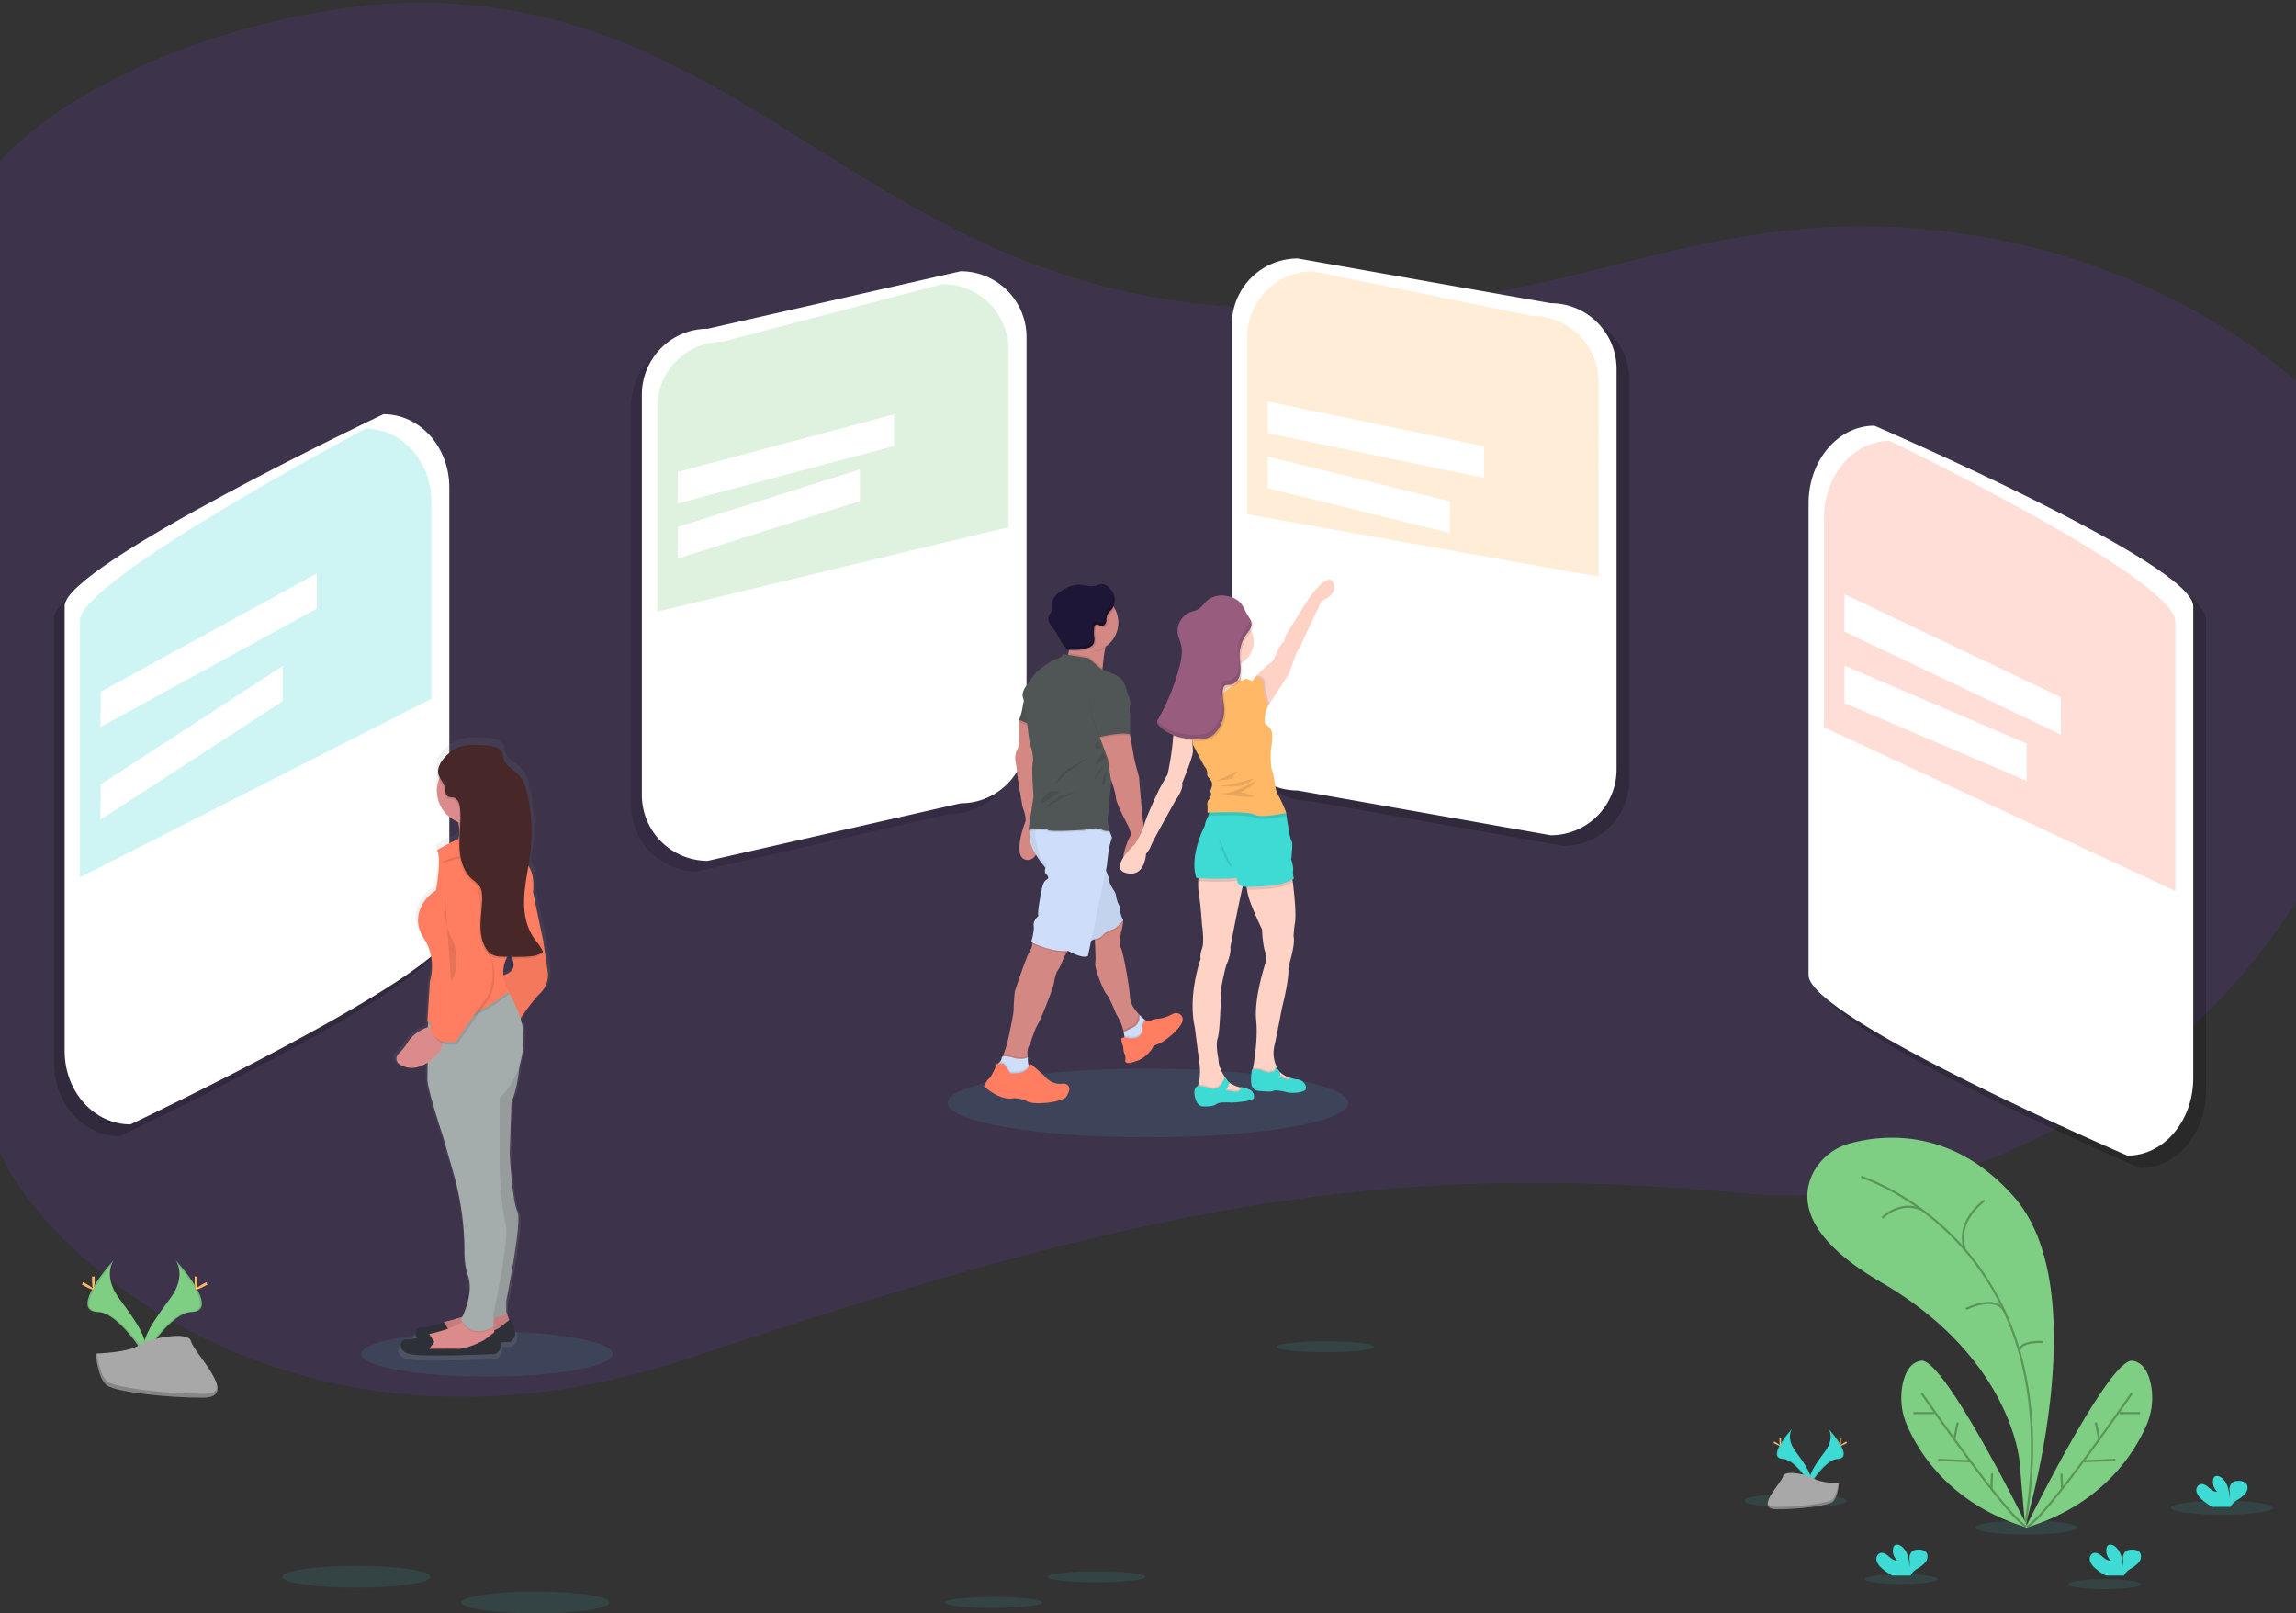 <svg id="fac-cards-illustration" xmlns="http://www.w3.org/2000/svg" xmlns:xlink="http://www.w3.org/1999/xlink" viewBox="0 0 1077.87 757.27"><rect x="0" y="0" width="1077.87" height="757.27" fill="#333333" stroke="none"/><defs><style>.cls-1{opacity:0.2;}.cls-1,.cls-10,.cls-16,.cls-2,.cls-20,.cls-21,.cls-4,.cls-5,.cls-7{isolation:isolate;}.cls-2{fill:#7a3fd8;opacity:0.15;}.cls-3{fill:#fff;}.cls-4,.cls-8{fill:#ffb866;}.cls-20,.cls-21,.cls-4,.cls-5{opacity:0.25;}.cls-10,.cls-19,.cls-5{fill:#3ddbd4;}.cls-20,.cls-6{fill:#7ece83;}.cls-10,.cls-28,.cls-7{opacity:0.1;}.cls-9{fill:#a8a8a8;}.cls-11{fill:url(#linear-gradient);}.cls-12{fill:#db8b8b;}.cls-13{fill:#2e3037;}.cls-14{fill:#a5adac;}.cls-15,.cls-21{fill:#ff7e61;}.cls-16{opacity:0.05;}.cls-17{fill:#472727;}.cls-18{fill:none;stroke:#59965a;stroke-miterlimit:10;}.cls-22{fill:#d38884;}.cls-23{fill:#505656;}.cls-24{fill:#ceddf9;}.cls-25{fill:#1e1637;}.cls-26{fill:#ffd2c6;}.cls-27{fill:#985c7e;}</style><linearGradient id="linear-gradient" x1="2663.28" y1="717.94" x2="2663.28" y2="425.37" gradientTransform="matrix(-1, 0, 0, 1, 2884.94, -79.37)" gradientUnits="userSpaceOnUse"><stop offset="0" stop-color="gray" stop-opacity="0.25"/><stop offset="0.54" stop-color="gray" stop-opacity="0.12"/><stop offset="1" stop-color="gray" stop-opacity="0.1"/></linearGradient></defs><title>bg-gallery-cards</title><path class="cls-1" d="M446,382.05l-118.76,27a30.91,30.91,0,0,1-30.91-30.91h0V190.22a30.91,30.91,0,0,1,30.91-30.91h0l118.76-27a30.91,30.91,0,0,1,30.91,30.91h0V351.14A30.91,30.91,0,0,1,446,382.05Z"/><path class="cls-2" d="M567,143C413,128,354,14,219.32,2.28,154-5.19,43.48,25.63-2,78V531c-2.69,28.32,118.2,176,327,106s322-93,493-77,260-137,260-137l2-242s-66-66-184-74S721,158,567,143Z"/><path class="cls-1" d="M56.25,533.32c-17.07,0-30.9-15.38-30.9-34.36V290c0-19,149.67-90,149.67-90,17.07,0,30.91,15.38,30.91,34.36v209C205.93,462.34,56.25,533.32,56.25,533.32Z"/><path class="cls-1" d="M734,397.05l-118.76-21a30.91,30.91,0,0,1-30.91-30.91V157.22a30.91,30.91,0,0,1,30.91-30.91l118.76,21a30.91,30.91,0,0,1,30.91,30.91V366.14A30.91,30.91,0,0,1,734,397.05Z"/><path class="cls-3" d="M728,392.05l-118.76-21a30.91,30.91,0,0,1-30.91-30.91V152.22a30.91,30.91,0,0,1,30.91-30.91l118.76,21a30.91,30.91,0,0,1,30.91,30.91V361.14A30.91,30.91,0,0,1,728,392.05Z"/><path class="cls-4" d="M750.54,270.68l-.06-91.43a30.91,30.91,0,0,0-30.91-30.91l-103.15-21a30.89,30.89,0,0,0-30.9,30.9h0v83.16Z"/><polygon class="cls-3" points="595.23 188.47 696.74 209.47 696.74 224.32 595.12 203.32 595.23 188.47"/><polygon class="cls-3" points="595.21 214.31 680.68 235.31 680.68 250.17 595.12 229.17 595.21 214.31"/><path class="cls-3" d="M61.25,527.76c-17.07,0-30.9-15.38-30.9-34.36v-209c0-19,149.67-90,149.67-90,17.07,0,30.91,15.38,30.91,34.36v209C210.93,456.78,61.25,527.76,61.25,527.76Z"/><path class="cls-5" d="M202.5,328V235.54c0-19-13.83-34.37-30.9-34.37,0,0-134.06,71-134.06,90V411.81Z"/><polygon class="cls-3" points="47.25 324.74 148.76 269.14 148.76 285.66 47.15 341.26 47.25 324.74"/><polygon class="cls-3" points="47.24 368.22 132.71 312.62 132.71 329.14 47.15 384.74 47.24 368.22"/><path class="cls-6" d="M82.43,591.47s5.49,7.18-2.54,18-14.65,20-12,26.76c0,0,12.11-20.14,22-20.42S93.28,603.63,82.43,591.47Z"/><path class="cls-7" d="M82.43,591.47a8.61,8.61,0,0,1,1.12,2.25c9.62,11.3,14.75,21.85,5.5,22.12-8.61.24-19,15.65-21.42,19.54.08.29.18.59.29.88,0,0,12.11-20.14,22-20.42S93.28,603.63,82.43,591.47Z"/><path class="cls-8" d="M92.64,600.63c0,2.53-.28,4.58-.63,4.58s-.64-2.05-.64-4.58.36-1.34.71-1.34S92.64,598.09,92.64,600.63Z"/><path class="cls-8" d="M96.15,603.63c-2.22,1.21-4.16,1.94-4.33,1.64s1.5-1.54,3.72-2.75,1.34-.33,1.51,0S98.37,602.43,96.15,603.63Z"/><path class="cls-6" d="M53.41,591.47s-5.47,7.16,2.53,18,14.65,20,12,26.76c0,0-12.11-20.14-22-20.42S42.57,603.63,53.41,591.47Z"/><path class="cls-7" d="M53.41,591.47a8.93,8.93,0,0,0-1.12,2.25c-9.62,11.3-14.75,21.85-5.5,22.12,8.62.24,19,15.65,21.42,19.54a9.06,9.06,0,0,1-.29.88s-12.11-20.14-22-20.42S42.57,603.63,53.41,591.47Z"/><path class="cls-8" d="M43.2,600.63c0,2.53.28,4.58.63,4.58s.64-2.05.64-4.58-.36-1.34-.71-1.34S43.2,598.09,43.2,600.63Z"/><path class="cls-8" d="M39.7,603.63c2.22,1.21,4.15,1.94,4.32,1.64s-1.5-1.54-3.72-2.75-1.34-.33-1.51,0S37.48,602.43,39.7,603.63Z"/><path class="cls-9" d="M44.94,635.32s15.36-.47,20-3.77,23.62-7.23,24.77-1.94S112.79,655.9,95.45,656s-40.29-2.7-44.91-5.52S44.94,635.32,44.94,635.32Z"/><path class="cls-1" d="M95.76,654.2c-17.34.14-40.29-2.7-44.91-5.52-3.52-2.14-4.92-9.83-5.39-13.38H45s1,12.39,5.59,15.2S78.16,656.16,95.5,656c5,0,6.74-1.82,6.64-4.46C101.4,653.17,99.49,654.17,95.76,654.2Z"/><ellipse class="cls-10" cx="228.61" cy="635.52" rx="59" ry="10.62"/><path class="cls-11" d="M186.33,499.11c3,1.77,7.67,2.92,13.56-.88l-.06,8.39c.42,5.77,7.54,26.74,7.54,26.74l5,17.27a134.8,134.8,0,0,1,5.52,37.54A36.12,36.12,0,0,0,219.52,600c2.67,7.25-1,16.57-2.67,20a82.78,82.78,0,0,1-8.28,2.33,5.94,5.94,0,0,0-.75.23v0s-7.53,3-10.89,2.58c-2.49-.32-4.06,2.8-2.07,5.09a15.21,15.21,0,0,1-5,.66c-3.35-.41-5,5.35,1.25,7s41.89,0,41.89,0a5.06,5.06,0,0,0,2.68-5.58c2.73-.1,4.44-.19,4.44-.19s6.28-2.88,0-10.69l-.33.26-1.35-4v-5.35s8-38.3,5.44-42.77S240.1,542,240.1,542l.84-25.09c2.26-4.69,3.43-12,4-17.77a38.38,38.38,0,0,0,1.65-8.42c.09-1.34.17-2.76.23-4.23a28.26,28.26,0,0,0-1.53-9.47,94.71,94.71,0,0,1,9.49-11.92,12.19,12.19,0,0,0,3.76-10.69l-2.07-14-5-23.81c.63-6.63-.74-10.44-2.27-12.59.36-2.13.7-4.28,1-6.42a82.63,82.63,0,0,0-1.47-28c-.73-3.2-1.72-6.48-4-8.9-2.54-2.74-6.66-4.42-7.6-8a27.59,27.59,0,0,0-.58-2.7c-.93-2.36-3.83-3.21-6.38-3.52-4.53-.55-11.09-1-15.44.8-3,1.26-7.25,4.67-8.9,8.35a7.14,7.14,0,0,0-1,5.17,6.72,6.72,0,0,0,.72,1.75,15.75,15.75,0,0,0-1,5.52A16,16,0,0,0,214.73,383c.09.31.18.63.26.94a15.35,15.35,0,0,1,.41,2.23c-.07,1.46-.17,2.92-.24,4.37a4,4,0,0,1-.16.59,104.28,104.28,0,0,0-10.56,5.45c2.51,3.69-.42,19.32-.42,19.32-6.28,3.71-12.56,13.17-5.87,23s2.91,20.41,2.91,20.41l-1,16.08h0l-.21,3.21h.08l-.08,1.22H200v1.32c-2.95,1-7.25,3.25-9.81,7.24a25.58,25.58,0,0,1-4.39,5.39,3.23,3.23,0,0,0-.48,4.54A3.38,3.38,0,0,0,186.33,499.11Zm50.57-42.73a15.28,15.28,0,0,1,1.49-8.09h3c.1.7.22,1.36.36,2,.85,3.66-2.54,5.39-4.81,6.13Z"/><path class="cls-12" d="M237.73,615.8l1.63,4.83-5.17,5.24-17.33,4-12.5-1.21.81-4.43h0a5.37,5.37,0,0,1,4-3.91c5.17-1.21,14.92-4,17-7.78Z"/><path class="cls-7" d="M237.73,615.8l1.63,4.83-5.17,5.24-17.33,4-12.5-1.21.81-4.43h0a5.37,5.37,0,0,1,4-3.91c5.17-1.21,14.92-4,17-7.78Z"/><path class="cls-13" d="M208.31,627.49l2.42-3.23-2.42-3.73s-7.25,2.92-10.48,2.52S193,628.29,199,629.9s40.3,0,40.3,0,6-2.82,0-10.48l-5.17,4s-8.88,4.84-13.31,4Z"/><path class="cls-12" d="M197.43,634.34l12.49,1.2,17.33-4,5.24-5.23-.43-1.29-.6-1.8-.58-1.75L219.2,618.2a7.29,7.29,0,0,1-2.37,2.38c-3.8,2.59-10.62,4.46-14.62,5.41l-.51.14a5.64,5.64,0,0,0-2.07,1.25,5.38,5.38,0,0,0-1.44,2.51Z"/><path class="cls-7" d="M197.43,634.34l12.49,1.2,17.33-4,5.24-5.23-.43-1.29-4.81,3.7s-8.86,4.84-13.3,4H201.47l2.41-3.23-2.18-3.35a5.64,5.64,0,0,0-2.07,1.25,5.38,5.38,0,0,0-1.44,2.51Z"/><path class="cls-13" d="M201.47,633.13l2.41-3.23-2.41-3.73s-7.25,2.92-10.49,2.52-4.83,5.25,1.21,6.85,40.3,0,40.3,0,6-2.82,0-10.48l-5.24,4s-8.86,4.84-13.3,4Z"/><path class="cls-12" d="M211.54,399.39s19.34,2,16.56-6a14.6,14.6,0,0,1-.6-7.12,19.65,19.65,0,0,1,3.43-8.2l-18.14,2.82a22.91,22.91,0,0,1,2.45,5.82C217.37,395.22,211.54,399.39,211.54,399.39Z"/><path class="cls-14" d="M244.54,491.27s-.41,17.33-4.43,25.8l-.85,24.57s1.21,22.57,3.62,27-5.24,41.91-5.24,41.91V617s-12.88,4.85-16.56-.8l3.69-48-1.59-66.52Z"/><path class="cls-7" d="M244.54,491.27s-.41,17.33-4.43,25.8l-.85,24.57s1.21,22.57,3.62,27-5.24,41.91-5.24,41.91V617s-12.88,4.85-16.56-.8l3.69-48-1.59-66.52Z"/><path class="cls-15" d="M252.64,435.65l2.41,6.45,2.07,13.71a12.08,12.08,0,0,1-3.62,10.47c-4.83,4.84-11.28,14.92-11.28,14.92l-7.66-22.95s7.66-1.21,6.45-6.45-.81-14.91-.81-14.91Z"/><path class="cls-16" d="M252.64,435.65l2.41,6.45,2.07,13.71a12.08,12.08,0,0,1-3.62,10.47c-4.83,4.84-11.28,14.92-11.28,14.92l-7.66-22.95s7.66-1.21,6.45-6.45-.81-14.91-.81-14.91Z"/><path class="cls-7" d="M216.83,620.59c5.17,8.14,13.21,3.52,14.63,2.6l-.58-1.75-11.68-3.23A7.29,7.29,0,0,1,216.83,620.59Z"/><path class="cls-14" d="M200.66,507c.4,5.64,7.24,26.19,7.24,26.19l4.84,16.92a134.34,134.34,0,0,1,5.31,36.79,36.33,36.33,0,0,0,1.58,11.58c3.23,8.86-3.22,20.95-3.22,20.95,5.64,10.07,15.31,3.23,15.31,3.23V616.2s7.66-35.06,5.64-41.91-2.81-25.39-2.81-25.39V515.45a38,38,0,0,0,11-24.07c.11-1.32.18-2.71.23-4.15.33-9.09-5.89-19.75-8.28-23.56-.58-.91-.94-1.42-.94-1.42L201,476.37h-.09v4.43Z"/><path class="cls-7" d="M212.75,380.85a22.91,22.91,0,0,1,2.45,5.82,15.72,15.72,0,0,0,12.26-.44,19.63,19.63,0,0,1,3.42-8.2Z"/><circle class="cls-12" cx="220.8" cy="371.18" r="15.71"/><path class="cls-7" d="M200.66,480.8h.16c16.91,3.46,38.12-14.14,38.12-14.14a21.47,21.47,0,0,1-1.47-3c-.58-.91-.94-1.42-.94-1.42l-35.59,14.14-.1,1.4Z"/><path class="cls-15" d="M205.14,399s22.57-13.71,29.82-8.07L245,403.82s6.45,2,5.24,14.91l4.84,23.34-14.5,3.63s-8.56,8.06-1.67,19.77c0,0-21.36,17.73-38.3,14.1l1.2-18.94s3.63-10.47-2.82-20.14-.4-18.95,5.64-22.58C204.68,417.88,207.51,402.61,205.14,399Z"/><path class="cls-12" d="M203.88,481.2s-8.46,1.6-12.5,8.05a24.89,24.89,0,0,1-4.21,5.27,3.22,3.22,0,0,0-.22,4.53,3.39,3.39,0,0,0,.72.58c3.2,1.91,8.41,3.1,15-2.31C214,488,203.88,481.2,203.88,481.2Z"/><path class="cls-7" d="M216.37,406.64s8.07-.81,10.07,20.15,5.24,25.8,5.24,25.8,2,10.88-2.81,17.33-14.11,20.14-14.11,20.14-10.08,2.83-12.09-7.25l12.49-23.37s2-8.05-2.82-13.69S203.88,402.61,216.37,406.64Z"/><path class="cls-15" d="M215.55,405.46s8.07-.81,10.08,20.14,5.25,25.79,5.25,25.79,2,10.88-2.82,17.33S214,488.86,214,488.86s-10.07,2.83-12.09-7.25l12.49-23.37s2-8.06-2.81-13.7S203.07,401.4,215.55,405.46Z"/><path class="cls-7" d="M208.92,420.54s-.81,12.49,2.81,19.35,3.64,15.71,0,20.56"/><path class="cls-7" d="M206.9,405.23s3.23-3.22,12.49-3.62,13.31-3.23,13.31-3.23"/><path class="cls-7" d="M229.32,350.86c2.44.3,5.25,1.14,6.13,3.45A26.54,26.54,0,0,1,236,357c.91,3.52,4.87,5.18,7.32,7.86,2.16,2.37,3.1,5.59,3.81,8.71a82.09,82.09,0,0,1,1.41,27.38c-.78,6.69-2.39,13.27-2.84,20s.37,13.78,4,19.42c1.58,2.42,3.66,4.56,4.78,7.25-2.31,1.87-5.5,2.14-8.47,2.24-3.45.12-6.91.12-10.35,0a11.09,11.09,0,0,1-5.29-1.09,8.28,8.28,0,0,1-2.78-3c-2-3.37-2.48-7.41-2.4-11.32s.71-7.78.78-11.69c0-2.13-.13-4.38-1.35-6.12a19.94,19.94,0,0,0-3.38-3.11c-4.31-3.82-5.79-10-5.93-15.71s.79-11.53.31-17.28c-.19-2.25-1-4.95-3.24-5.38a14.3,14.3,0,0,1-2.07-.27c-1.78-.68-1.61-3.19-2.07-5-.57-2.07-2.32-3.65-2.82-5.73-1.16-4.87,5-10.69,9.11-12.42S225,350.33,229.32,350.86Z"/><path class="cls-17" d="M229.72,350.06c2.45.31,5.24,1.15,6.13,3.44a22.47,22.47,0,0,1,.56,2.66c.91,3.52,4.88,5.18,7.32,7.85,2.16,2.37,3.11,5.59,3.81,8.72A81.82,81.82,0,0,1,249,400.11c-.79,6.68-2.39,13.27-2.85,20s.37,13.78,4,19.42c1.57,2.43,3.65,4.56,4.77,7.25-2.31,1.87-5.5,2.14-8.47,2.25q-5.18.17-10.4,0a11.24,11.24,0,0,1-5.29-1.1,8.06,8.06,0,0,1-2.77-3c-2-3.38-2.49-7.41-2.41-11.33s.71-7.78.78-11.68c0-2.07-.12-4.39-1.34-6.13a20.83,20.83,0,0,0-3.39-3.11c-4.31-3.82-5.8-9.94-5.94-15.71s.81-11.53.32-17.28c-.19-2.24-1-4.94-3.24-5.38a14.3,14.3,0,0,1-2.07-.27c-1.78-.68-1.61-3.19-2.07-5-.57-2.07-2.32-3.64-2.82-5.72-1.16-4.87,5-10.7,9.11-12.42S225.36,349.56,229.72,350.06Z"/><ellipse class="cls-10" cx="1043.14" cy="707.67" rx="24" ry="3.3"/><ellipse class="cls-10" cx="951.2" cy="717" rx="24" ry="3.3"/><ellipse class="cls-10" cx="842.91" cy="704.38" rx="24" ry="3.3"/><ellipse class="cls-10" cx="988" cy="743.54" rx="17.06" ry="2.34"/><ellipse class="cls-10" cx="892.58" cy="741.19" rx="17.06" ry="2.34"/><path class="cls-6" d="M950.69,716.25s33.66-110.34-5.27-154.54c-29.12-33.06-62.17-29.11-77-25a27.37,27.37,0,0,0-17.66,14.68c-5.17,11.16-4.24,29.29,32.3,50.44,61.17,35.41,65,84,65,84Z"/><path class="cls-18" d="M873.71,552.34s99.23,31,77,163.91"/><path class="cls-18" d="M931.67,563.47s-13.67,9.2-9.32,23"/><path class="cls-18" d="M883.66,571.63s8.36-8.5,18.52-3.81"/><path class="cls-18" d="M922.94,614.39s14.66-7.44,18.45,1.88"/><path class="cls-18" d="M959.18,629.91s-11-.88-11.21,4.39"/><path class="cls-6" d="M952.05,717.13s-39.42-80.2-50.25-78.44c-5.14.83-7.51,5.89-8.59,11a32.24,32.24,0,0,0,2.15,19.52C900.94,682,915.94,706.39,952.05,717.13Z"/><path class="cls-18" d="M902.09,653.91s41.38,60,49.38,62.64"/><line class="cls-18" x1="898.28" y1="663.28" x2="907.94" y2="663.28"/><line class="cls-18" x1="909.85" y1="685.23" x2="924.99" y2="685.88"/><line class="cls-18" x1="919.06" y1="667.67" x2="917.42" y2="675.56"/><line class="cls-18" x1="935.16" y1="691.67" x2="934.87" y2="698.84"/><path class="cls-6" d="M950.88,717.13s39.42-80.2,50.25-78.44c5.15.83,7.52,5.89,8.59,11a32.24,32.24,0,0,1-2.15,19.52C1001.94,682,986.94,706.39,950.88,717.13Z"/><path class="cls-18" d="M1000.84,653.91s-41.38,60-49.37,62.64"/><line class="cls-18" x1="1004.64" y1="663.28" x2="994.98" y2="663.28"/><line class="cls-18" x1="993.07" y1="685.23" x2="977.93" y2="685.88"/><line class="cls-18" x1="983.86" y1="667.67" x2="985.5" y2="675.56"/><line class="cls-18" x1="967.76" y1="691.67" x2="968.05" y2="698.84"/><path class="cls-19" d="M883.19,735.86a6.9,6.9,0,0,1-2.24-3.39,3,3,0,0,1,1.57-3.45c1.44-.55,3,.45,4.14,1.46s2.5,2.16,4,1.95a6.14,6.14,0,0,1-1.9-5.75,2.37,2.37,0,0,1,.53-1.16c.8-.86,2.25-.49,3.21.18,3,2.14,3.89,6.28,3.91,10a18.92,18.92,0,0,0,0-4.12,4.21,4.21,0,0,1,1.55-3.64,4.62,4.62,0,0,1,2.36-.56,4.88,4.88,0,0,1,3.83,1.09c1.16,1.24.86,3.33-.15,4.7a14.63,14.63,0,0,1-4,3.17,8.9,8.9,0,0,0-2.83,2.7,3.48,3.48,0,0,0-.21.48h-8.57A23.58,23.58,0,0,1,883.19,735.86Z"/><path class="cls-19" d="M1033.41,703.56a6.9,6.9,0,0,1-2.24-3.39,3,3,0,0,1,1.56-3.44c1.44-.56,3,.44,4.15,1.45s2.5,2.16,4,2a6.14,6.14,0,0,1-1.9-5.75,2.37,2.37,0,0,1,.53-1.16c.8-.86,2.25-.49,3.21.18,3,2.14,3.89,6.28,3.91,10a18.92,18.92,0,0,0,0-4.12,4.21,4.21,0,0,1,1.55-3.64,4.62,4.62,0,0,1,2.36-.56,4.85,4.85,0,0,1,3.82,1.09c1.17,1.24.86,3.33-.15,4.7a14.63,14.63,0,0,1-4,3.17,8.9,8.9,0,0,0-2.83,2.7,3.48,3.48,0,0,0-.21.48h-8.57A23.17,23.17,0,0,1,1033.41,703.56Z"/><path class="cls-19" d="M983.35,735.86a6.85,6.85,0,0,1-2.25-3.39,3,3,0,0,1,1.57-3.45c1.44-.55,3,.45,4.15,1.46s2.5,2.16,4,1.95a6.14,6.14,0,0,1-1.9-5.75,2.37,2.37,0,0,1,.53-1.16c.8-.86,2.24-.49,3.2.18,3,2.14,3.9,6.28,3.91,10a18.92,18.92,0,0,0,.06-4.12,4.25,4.25,0,0,1,1.54-3.64,4.73,4.73,0,0,1,2.36-.56,4.88,4.88,0,0,1,3.83,1.09c1.16,1.24.86,3.33-.15,4.7a14.82,14.82,0,0,1-4,3.17,8.69,8.69,0,0,0-2.83,2.7,2.06,2.06,0,0,0-.21.48h-8.58A23.76,23.76,0,0,1,983.35,735.86Z"/><path class="cls-19" d="M841.36,670.57s-3.22,4.2,1.48,10.55,8.58,11.71,7,15.67c0,0-7.09-11.79-12.86-12S835,677.63,841.36,670.57Z"/><path class="cls-7" d="M841.36,670.57a5,5,0,0,0-.66,1.32c-5.63,6.61-8.63,12.79-3.22,12.94,5,.15,11.1,9.17,12.54,11.44a3.16,3.16,0,0,1-.17.52s-7.09-11.79-12.86-12S835,677.63,841.36,670.57Z"/><path class="cls-8" d="M835.38,675.93c0,1.48.17,2.68.37,2.68s.37-1.2.37-2.68-.2-.78-.41-.78S835.38,674.45,835.38,675.93Z"/><path class="cls-8" d="M833.33,677.7c1.3.7,2.43,1.13,2.53.95s-.87-.9-2.17-1.61-.79-.19-.89,0S832,677,833.33,677.7Z"/><path class="cls-19" d="M858.35,670.57s3.21,4.2-1.49,10.55-8.57,11.71-7,15.67c0,0,7.09-11.79,12.87-12S864.7,677.63,858.35,670.57Z"/><path class="cls-7" d="M858.35,670.57a5.07,5.07,0,0,1,.65,1.32c5.64,6.61,8.64,12.79,3.22,12.94-5,.15-11.09,9.17-12.54,11.44a1.87,1.87,0,0,0,.17.52s7.09-11.79,12.87-12S864.7,677.63,858.35,670.57Z"/><path class="cls-8" d="M864.32,675.93c0,1.48-.16,2.68-.37,2.68s-.37-1.2-.37-2.68.21-.78.41-.78S864.32,674.45,864.32,675.93Z"/><path class="cls-8" d="M866.38,677.7c-1.3.7-2.44,1.13-2.53.95s.87-.9,2.17-1.61.79-.19.89,0S867.68,677,866.38,677.7Z"/><path class="cls-9" d="M863.3,696.24s-9-.28-11.7-2.21-13.83-4.23-14.5-1.13-13.52,15.39-3.36,15.47,23.58-1.58,26.29-3.23S863.3,696.24,863.3,696.24Z"/><path class="cls-1" d="M833.55,707.29c10.16.08,23.59-1.58,26.3-3.23,2-1.25,2.88-5.75,3.15-7.83h.3s-.57,7.25-3.27,8.9-16.14,3.31-26.29,3.23c-2.93,0-4-1.07-3.89-2.61C830.26,706.69,831.37,707.27,833.55,707.29Z"/><ellipse class="cls-10" cx="167.29" cy="740.09" rx="34.72" ry="5.13"/><ellipse class="cls-10" cx="251.36" cy="752.14" rx="34.72" ry="5.13"/><ellipse class="cls-10" cx="622.26" cy="632.15" rx="22.99" ry="2.57"/><ellipse class="cls-10" cx="514.79" cy="740.09" rx="22.99" ry="2.57"/><ellipse class="cls-10" cx="466.34" cy="752.14" rx="22.99" ry="2.57"/><path class="cls-3" d="M451,377.05l-118.76,27a30.91,30.91,0,0,1-30.91-30.91h0V185.22a30.91,30.91,0,0,1,30.91-30.91h0l118.76-27a30.91,30.91,0,0,1,30.91,30.91h0V346.14A30.91,30.91,0,0,1,451,377.05Z"/><path class="cls-20" d="M473.48,247.41V164.25a30.91,30.91,0,0,0-30.91-30.91h0l-103.15,27a30.89,30.89,0,0,0-30.9,30.9h0v95.84Z"/><polygon class="cls-3" points="318.23 221.47 419.74 194.47 419.74 209.32 318.12 236.32 318.23 221.47"/><polygon class="cls-3" points="318.21 247.31 403.68 220.31 403.68 235.17 318.12 262.17 318.21 247.31"/><path class="cls-1" d="M1004.73,548.32S855.05,483.7,855.05,463.58V242.11c0-20.11,13.84-36.42,30.91-36.42,0,0,149.67,64.63,149.67,84.74V511.9C1035.63,532,1021.8,548.32,1004.73,548.32Z"/><path class="cls-3" d="M998.73,542.43s-149.68-64.62-149.68-84.74V236.22c0-20.11,13.84-36.42,30.91-36.42,0,0,149.67,64.62,149.67,84.74V506C1029.63,526.12,1015.8,542.43,998.73,542.43Z"/><path class="cls-21" d="M1021.21,418.23V291.65c0-20.12-134.06-84.74-134.06-84.74-17.06,0-30.9,16.31-30.9,36.42v98Z"/><polygon class="cls-3" points="865.96 278.94 967.47 327.26 967.47 344.77 865.85 296.45 865.96 278.94"/><polygon class="cls-3" points="865.94 312.46 951.41 348.99 951.41 366.5 865.85 329.97 865.94 312.46"/><ellipse class="cls-10" cx="538.93" cy="517.71" rx="94" ry="16.1"/><path class="cls-22" d="M520,300.42a13.78,13.78,0,0,0-1,3.07q-.09.4-.18.84c-.59,3.06-1,6.91-1.21,9.15-.1,1.12-.15,1.84-.15,1.84s-21.69-1.45-17.93-5.09a8,8,0,0,0,2-3.6c.11-.39.2-.78.28-1.18a18.31,18.31,0,0,0,.35-2.75V302a27,27,0,0,0-.21-4.49s7,0,12.37.57C517.88,298.49,520.66,299.2,520,300.42Z"/><path class="cls-22" d="M482.38,403.63c-7.4-.24-1.95-15.63-1.1-17.7s-1.26-7.14-1.26-7.14-2.5-14.66-2.5-15.62a38.44,38.44,0,0,0-.84-5.94,10,10,0,0,1,1-5.82c.85-1.33.72-6.66.72-6.66v-6.9l1.65-2.18,4.21,4,1.17,1.1,2.06,7.72-.73,11.06-.39,10.77,2.55,14.9S489.82,403.88,482.38,403.63Z"/><polygon class="cls-7" points="484.71 341.5 478.42 338.88 478.42 337.86 480.06 335.68 484.27 339.66 484.71 341.5"/><path class="cls-23" d="M481.82,325.74a28.29,28.29,0,0,0-1.75,6.18,27.8,27.8,0,0,1-1.66,5.93l7,2.91Z"/><path class="cls-16" d="M481.82,325.74a28.29,28.29,0,0,0-1.75,6.18,27.8,27.8,0,0,1-1.66,5.93l7,2.91Z"/><path class="cls-22" d="M537.58,478.73,537,480s-.63,4.11-.63,4.21-1.82,2.84-1.82,2.84L530,488l-1.94-.24a25.5,25.5,0,0,0-.52-3.36c-.07-.31-.14-.63-.23-.95a25.34,25.34,0,0,0-3.19-7.24s-3.39-8.36-4.6-9.45-5.82-12.12-5.33-14.78c.26-1.46,0-6.36-.19-10.44-.2-3.33-.42-6.13-.42-6.13l11.52-6.8,1.34,2.11h0l.8,1.25c0,.21,0,.43,0,.64v.15a21.84,21.84,0,0,1-1,5s-.86,6.18,0,7.27,3.59,15.66,4.21,22.4v.61c.24,3.1,2.16,5.86,4.09,7.88h0c.12.14.25.27.38.4A24.43,24.43,0,0,0,537.58,478.73Z"/><path class="cls-7" d="M528,487.76,530,488l4.57-1s1.82-2.75,1.82-2.84S537,480,537,480l.59-1.24.07-.15a23.61,23.61,0,0,1-3.14-2.59h0l-.33-.31c-.1-.11.66,4-2.83,5.79-1.69.87-3.08,1.54-4,2Z"/><path class="cls-24" d="M538.38,479.31l-.66,1.39s-.63,4.11-.63,4.21-1.82,2.84-1.82,2.84l-4.57,1-2.63-.31a16.09,16.09,0,0,0-.22-2.19c-.08-.55-.19-1.16-.34-1.82,1-.45,2.55-1.19,4.54-2.22,3.49-1.79,2.83-5.79,2.83-5.79a29.92,29.92,0,0,0,2.39,2.12Z"/><path class="cls-7" d="M538.38,479.31l-.66,1.39s-.63,4.11-.63,4.21-1.82,2.84-1.82,2.84l-4.57,1-2.63-.31a16.09,16.09,0,0,0-.22-2.19,9.22,9.22,0,0,1,1.66.23s6.24,1.33,6.54-3.61c.18-2.8.76-3.9,1.22-4.33Z"/><path class="cls-15" d="M537.91,479s-1.55-.34-1.86,4.59-6.53,3.61-6.53,3.61-3.06-.76-3.1.51a12.21,12.21,0,0,0,.82,3.42s.18,2.94.77,3.64.21,3.3.21,3.3.24,1.94,5.06,0c0,0,4.3-.89,7.87-6.24.12-.18-.42-.73,2.7-1.85s12-8.3,11.36-11.81a3,3,0,0,0-2.12-2.52,3.67,3.67,0,0,0-2.79.38,21.9,21.9,0,0,1-2.61,1.2,13,13,0,0,1-3.72.89,14.18,14.18,0,0,0-2.89.55A6,6,0,0,1,537.91,479Z"/><path class="cls-22" d="M502.59,445a8.63,8.63,0,0,0-1.76,2c-1.76,2.69-2.82,6.45-4,8.07-1.54,2.1-2,6.18-2,6.18-.41,2.68-6.09,17-7.63,19.54s-3.68,9.45-3.68,9.45c-1.31,1.64-1.23,4.08-1.1,5.24a1.24,1.24,0,0,0,.06.47.17.17,0,0,1,0,.19v.07l-2.09,3.57-6.68-.93-3.45-2.34c.27-.46.52-.94.75-1.43,1.84-4.12,3.15-11.48,3.15-11.48s1.86-8.4,1.72-10.36c.05-2.67.24-5.34.55-8,0,0,5.26-16,6.94-18.65a7.41,7.41,0,0,0,1.26-3.45,3.14,3.14,0,0,0,0-.75l2.26-2.25S505.49,442.73,502.59,445Z"/><path class="cls-7" d="M482.55,495.48v.79l-2.09,3.57-6.68-.93-3.45-2.34c.27-.46.52-.94.75-1.43,1.68-.48,5.52.88,5.52.88s4.15.79,5.9-.48A.1.1,0,0,1,482.55,495.48Z"/><path class="cls-24" d="M480.92,505l-6.78,1.62-6.22-4.6.32-2.59a4.58,4.58,0,0,0,1.15-1,4.15,4.15,0,0,0,.9-1.86c.36-1.91,6.27.18,6.27.18s4.32.82,6-.55a10.26,10.26,0,0,0,.32,3.74,2.73,2.73,0,0,0,1,1.49C485.6,502.63,480.92,505,480.92,505Z"/><path class="cls-7" d="M480.92,505l-6.78,1.62-6.22-4.6.32-2.59a4.58,4.58,0,0,0,1.15-1h1.35c1,.1,3.5,4.55,3.5,4.55,6.15.41,8-1.6,8.64-3.08a2.73,2.73,0,0,0,1,1.49C485.6,502.63,480.92,505,480.92,505Z"/><path class="cls-15" d="M474.24,503.74s-2.46-4.45-3.5-4.54a23.25,23.25,0,0,0-2.64,0s-2.71,6.45-3.71,7-2.47,3.64-2.47,3.64,7.2,7,14.16,5.63a14.4,14.4,0,0,1,6.38,1.59c3.22,1.68,16.67.41,18.31-2.54,1.22-2.22,1.71-3.83.63-5a2.9,2.9,0,0,0-2.53-.86c-1.69.23-5.49.19-8.82-3.9,0,0-6.14-5.62-6.64-5.63S483.83,504.38,474.24,503.74Z"/><path class="cls-7" d="M527.22,432.72v.06c-.42.46-3.38,3.71-4.29,3.94a43.26,43.26,0,0,0-4.35,1.93s-1.82,2.43-3.28,2.55a5.91,5.91,0,0,0-1.28.34c-.2-3.33-.42-6.13-.42-6.13l11.51-6.78,1.35,2.11h0c.3.85.64,1.64.75,1.89Z"/><path class="cls-24" d="M485.38,385.93s-4.48,5.84,0,13.59a44.71,44.71,0,0,0,9.21,11.63l15.26,31.62s4-2.18,5.46-2.3,3.27-2.54,3.27-2.54a41.11,41.11,0,0,1,4.35-1.93c1-.24,4.34-4,4.34-4s-1.67-3.63-1.3-4.6-1.09-3.4-1.09-3.4a19.39,19.39,0,0,1-1-3.75c0-1-1.59-3.27-1.59-3.27s-1.57-2.43-1.57-3.76-2.34-6.58-2.34-6.58l-.61-23Z"/><path class="cls-16" d="M527.22,432s-3.36,3.75-4.33,4a40.45,40.45,0,0,0-4.36,1.94s-1.82,2.42-3.27,2.54a11.66,11.66,0,0,0-3,1.07c-1.3.59-2.47,1.23-2.47,1.23l-15.27-31.62a34.23,34.23,0,0,1-3.72-3.8,54,54,0,0,1-5.5-7.83,13.11,13.11,0,0,1-1.73-9.43A10.85,10.85,0,0,1,485.3,386l10.86-.77,21.63-1.54.18,6.81.41,16.19.78,1.88a20.15,20.15,0,0,1,1.51,4.66c0,1.34,1.57,3.76,1.57,3.76s1.59,2.3,1.59,3.27a19.68,19.68,0,0,0,1,3.76s1.46,2.42,1.09,3.38S527.22,432,527.22,432Z"/><path class="cls-7" d="M502.59,445a8.63,8.63,0,0,0-1.76,2c-6.59.48-14.25-3-16.24-3.92a3.14,3.14,0,0,0,0-.75l2.26-2.25S505.49,442.73,502.59,445Z"/><path class="cls-24" d="M522,393.1s-1,3.39-1.33,4.84-1.09,8.61-1.09,8.61l-.42,2-6.92,33-1.51,7.17c-2.66,1.46-9.32-2.43-9.32-2.43-7.76.86-17.33-4.11-17.33-4.11s1.57-5.09,1.21-7.63,2.18-4.61,2.18-4.61c-.6-2.3,1.57-12.36,1.57-12.36s.49-3.75,2.31-4.72-.24-2.42-.73-3.28a3.83,3.83,0,0,1,.17-2.22c.16-.56.35-1.11.56-1.65-4.62-4.62-5.33-11.84-5.34-15.85a28.59,28.59,0,0,1,.13-2.93l10-1.75L518,381.36l2.23,6.86h0l.56,1.72Z"/><path class="cls-7" d="M520,300.42a13.78,13.78,0,0,0-1,3.07q-.09.4-.18.84c-2.11,1.37-3.4,1.38-6.11,1.38-.92,0-1.45-1.78-2.33-2,0,0-1.32-4.76-1.69-.75-2.54-.52-4.73,1.46-6.53-.27h0V302a27,27,0,0,0-.21-4.49s7,0,12.37.57C517.88,298.49,520.66,299.2,520,300.42Z"/><path class="cls-22" d="M525,292.26a13.52,13.52,0,0,1-13.54,13.5h0a13.19,13.19,0,0,1-2.66-.27h0a13.5,13.5,0,1,1,14.47-19.86A13.18,13.18,0,0,1,525,292.26Z"/><path class="cls-7" d="M517.59,313.48c-.1,1.12-.16,1.84-.16,1.84s-21.69-1.45-17.92-5.09a8.17,8.17,0,0,0,2-3.6l9.4,1.54s2.66,2.06,4.72,4A8.6,8.6,0,0,0,517.59,313.48Z"/><path class="cls-7" d="M520.83,390.63a6.85,6.85,0,0,1-2.85-.21,5.67,5.67,0,0,1-1.15-.51c-1.82-1.09-7.87.25-7.87.25s-16.48,1.09-17.22,0c-.4-.63-3.32-.54-5.7-.35-1,.08-1.84.18-2.46.24a11,11,0,0,1,1.74-4.15l10.86-.77L518,381.31l2.23,6.86h0A23.07,23.07,0,0,0,520.83,390.63Z"/><path class="cls-23" d="M510.89,308.9,499.07,307a3.56,3.56,0,0,1-2.23,1.94c-1.57.36-8.6,4-11.75,8.36l-3.16,4.37s-2.54,3.15-1.7,5.69,1.82,11.15,1.82,11.15l1.22,9.57s2.3,6.91,1.58,9.94.36,15.75.36,15.75l-2.42,15.75s8.23-1.09,9,0,17.21,0,17.21,0,6-1.34,7.87-.25a6.53,6.53,0,0,0,4,.73s-1.45-5-.61-7.75.61-7.88.61-7.88,1.21-7.39.6-8.72,1.34-6.18,1.34-6.18l6.42-33.8s-.78-6.06-4.21-8.12-7.3-2.67-9.36-4.6S510.89,308.9,510.89,308.9Z"/><path class="cls-22" d="M516.38,342.22v4l3.72,10.06,1.35,9.33s2.43,6.66,2.43,9,5.93,13.45,5.93,13.45,1.62,3.76.81,4.48-7.83,16.72,1,16.24,6.06-17.2,6.06-17.2l-1.25-7.27s-1.7-18.18-1.7-19.51c0,0-2.18-7.75-2.41-9.45s-1.83-10.3-1.83-10.3l-1.33-5.57Z"/><polygon class="cls-7" points="512.13 354.82 498.95 362.36 494.87 368.54 500.31 363 512.13 354.82"/><path class="cls-7" d="M508.14,369.26s-6,3.91-8.82,3.91-9.36,6.72-9.36,6.72,9.27-6,10-5.81S508.14,369.26,508.14,369.26Z"/><path class="cls-7" d="M492.78,371.35s-5.63,5.09-4.18,5.64,9-5.64,9-5.64Z"/><path class="cls-7" d="M517.67,353.18s-4.35,5.91-3.18,5.82,4.54-3.46,4.54-3.46Z"/><path class="cls-7" d="M518.3,359s-4.71,5.36-4.53,6.72S518.3,359,518.3,359Z"/><path class="cls-7" d="M519.49,361.68s-3.17,5.68-1.82,6.86S519.49,361.68,519.49,361.68Z"/><path class="cls-7" d="M515.38,347.09s-2.37,4-.65,4.27,1.91,0,1.91,0Z"/><path class="cls-7" d="M516,332.46a41.88,41.88,0,0,1-2.42,7.13,36,36,0,0,1-.94-3.57A24.63,24.63,0,0,1,516,332.46Z"/><path class="cls-7" d="M523.24,285.63a5.64,5.64,0,0,1-.9,1.41,10.11,10.11,0,0,0-1.64,1.88,10.36,10.36,0,0,0-.6,3.21c-.18,1.08-.86,2.28-2,2.31a4,4,0,0,1-1.59-.48,1.68,1.68,0,0,0-1.6,0,1.79,1.79,0,0,0-.51,1.2,16.85,16.85,0,0,0-.16,2.84,10.55,10.55,0,0,0,.06,1.13,6.23,6.23,0,0,1-.21,3.6,4.33,4.33,0,0,1-2.24,1.8,13.56,13.56,0,0,1-3.14.88h0a34.58,34.58,0,0,1-6.19.2,1.53,1.53,0,0,1-.56-.09,1.58,1.58,0,0,1-.24-.15,18.21,18.21,0,0,0,.37-3.45,13.5,13.5,0,0,1,18.81-19.37A13,13,0,0,1,523.24,285.63Z"/><path class="cls-25" d="M517.6,274.2c-1.24-.13-2.4.53-3.63.8-2.51.55-5.08-.59-7.65-.58a14.25,14.25,0,0,0-6.3,1.88,15.21,15.21,0,0,0-4.2,2.94,6.81,6.81,0,0,0-2,4.62,7.58,7.58,0,0,1-.1,3,8.05,8.05,0,0,1-.92,1.4,4.16,4.16,0,0,0-.42,3.47,11.14,11.14,0,0,0,2.07,3.1c1.65,2.13,2.7,4.68,4.19,6.94a20,20,0,0,0,2.18,2.77,1.63,1.63,0,0,0,.46.37,1.5,1.5,0,0,0,.55.08c3.16.09,6.43.16,9.34-1.08a4.21,4.21,0,0,0,2.24-1.8,6.23,6.23,0,0,0,.22-3.6,17.26,17.26,0,0,1,.09-4,1.77,1.77,0,0,1,.51-1.19,1.63,1.63,0,0,1,1.6,0,4.5,4.5,0,0,0,1.59.48c1.1,0,1.79-1.24,2-2.32a5.47,5.47,0,0,1,2.23-5.09,7.7,7.7,0,0,0,1.37-6.83C522.3,277.26,520.1,274.45,517.6,274.2Z"/><path class="cls-7" d="M530.58,331.63a15,15,0,0,0,0,5c-.12,1.34,0,8.73,0,8.73-4-1.22-14.17,1.21-14.17,1.21l-1.21-3.63a9,9,0,0,1-1.53-3,37,37,0,0,1-.94-3.58,74.79,74.79,0,0,1-1.19-7.61c-.51-3.85,5.22-8,9.56-10.3s8.14,7.51,8.14,7.51S531.05,329.73,530.58,331.63Z"/><path class="cls-23" d="M530.58,330.94a15,15,0,0,0,0,5c-.12,1.33,0,8.72,0,8.72-4-1.21-14.17,1.21-14.17,1.21l-1.21-3.63a8.88,8.88,0,0,1-1.53-3,36,36,0,0,1-.94-3.57q-.78-3.76-1.19-7.61c-.51-3.86,5.22-8,9.56-10.31s8.14,7.51,8.14,7.51S531.05,329,530.58,330.94Z"/><path class="cls-1" d="M522.89,279.51a7.84,7.84,0,0,0-.9-1.95c.06.17.12.33.17.5a7.7,7.7,0,0,1-1.37,6.83,5.44,5.44,0,0,0-2.22,5.09c-.17,1.08-.86,2.27-2,2.31a4,4,0,0,1-1.6-.48,1.64,1.64,0,0,0-1.59.05,1.76,1.76,0,0,0-.52,1.2,17.26,17.26,0,0,0-.09,4c.11,1.22.35,2.53-.22,3.61a4.45,4.45,0,0,1-2.23,1.8c-2.91,1.24-6.18,1.17-9.35,1.08a1.19,1.19,0,0,1-1-.46,20.93,20.93,0,0,1-2.18-2.77c-1.49-2.26-2.53-4.8-4.19-6.94-.48-.56-.94-1.15-1.37-1.76v.12a11.59,11.59,0,0,0,2.07,3.1c1.66,2.13,2.71,4.68,4.18,6.94a22.59,22.59,0,0,0,2.19,2.77,1.54,1.54,0,0,0,.47.37,1.42,1.42,0,0,0,.54.08c3.16.09,6.44.16,9.35-1.08a4.28,4.28,0,0,0,2.24-1.8,6.31,6.31,0,0,0,.21-3.6,17.85,17.85,0,0,1,.1-4,1.73,1.73,0,0,1,.51-1.19,1.59,1.59,0,0,1,1.59-.05,4.49,4.49,0,0,0,1.6.48c1.1,0,1.78-1.24,2-2.32a9.5,9.5,0,0,1,.59-3.21,10.49,10.49,0,0,1,1.64-1.88A7.75,7.75,0,0,0,522.89,279.51Z"/><path class="cls-26" d="M620.38,282.14l-8.65,18.36s-1.27,3.45-2.09,4.09-4.45,11.54-4.45,11.54l-9.27,14.28h0l-.63,1-3.63-1-2.55-9.52.15-2.76v-.35s5.72-6,7-6.45c0,0,1,.12,2.9-4.53s3.64-5.65,3.64-5.65l1-3.36,10.73-17.09s9-12.89,11.45-7.17S620.38,282.14,620.38,282.14Z"/><path class="cls-26" d="M584.49,412.56a2.12,2.12,0,0,1-.28.88c-1,1.46-6.63,31.17-6.63,31.17.45,2-.82,6-1.65,7.82s-2.64,11.26-2.64,11.26-.45,20.36-1.62,23.54.37,10,.37,10c-.11,3.13,1.78,6.45,2.89,8.13l.22.32c.36.52.6.82.6.82a5,5,0,0,0,1.27,1.57l.26.2a14.83,14.83,0,0,0,5.1,2.15h.17c.72.16,1.21.23,1.21.23l.45,2.46-4.81,1-9.18.63s-10.82.83-8.36-4a8.92,8.92,0,0,0,.44-1h0c.09-.24.18-.48.25-.72,1.48-4.63.48-10.26.48-10.26l-2.1-16.44c-3.45-15.27,2.72-32.26,2.72-32.26s-.54-1.36.65-4.81,0-11,0-11-.63-9.72-1.45-14.53a30,30,0,0,1-.33-6.13,30.73,30.73,0,0,1,.33-3.58l20.71-2.75S584.74,410.63,584.49,412.56Z"/><path class="cls-7" d="M584.21,513.13l-4.81,1-9.18.63s-10.82.83-8.36-4a8.92,8.92,0,0,0,.44-1h0c.09-.24.18-.48.25-.72a16.92,16.92,0,0,1,5.48,1.1c3.08,1.19,5.4-1.91,5.4-1.91l1.5-2.86.22-.41c.36.52.59.82.59.82a5,5,0,0,0,1.54,1.77l-.26.53-1.45,3.06s1.85.19,4.4.6a2,2,0,0,0,2.4-1.31h.18c.72.16,1.2.23,1.2.23Z"/><path class="cls-19" d="M588.65,515.39c-.36,1.64-10.49,2.14-10.49,2.14s-5.64-.54-7.21.77-6.23,1-6.41,1-2.63-.09-3.59-4.49,1.25-5,1.34-5.07h0a16.44,16.44,0,0,1,5.73,1.11c3.08,1.19,5.4-1.91,5.4-1.91l1.72-3.27c.36.52.6.82.6.82a5.12,5.12,0,0,0,1.53,1.77l-1.71,3.59s1.86.19,4.4.59a2.11,2.11,0,0,0,2.53-1.58h0a1.4,1.4,0,0,0,0-.41,1.22,1.22,0,0,0,0-.27s1.58.46,3.54,1A3.63,3.63,0,0,1,588.65,515.39Z"/><path class="cls-26" d="M607.74,434.22c-.23,1.45-.48,5.21-.48,5.21.84,3.15-1.34,10.63-1.34,10.63l-1.09,4.27c.48,5.45-3,18.78-3,18.78s-2.33,12.36-3.54,17.69a14.84,14.84,0,0,0,.63,8.91l.1.22a1.09,1.09,0,0,0,.07.3,2.16,2.16,0,0,0,.14.43,6.36,6.36,0,0,0,1.19,2,5.87,5.87,0,0,0,.65.67h0a12.91,12.91,0,0,0,3.86,2.38h0l.61.24c.63.23,1.28.43,1.93.6h.21l-.48,2.86-6.42-1.65-8.6-2.79L588,502.63a2.21,2.21,0,0,1,.13-.67v-.08a3.05,3.05,0,0,1,.13-.67c.66-3.75,2.3-14.24,1.48-22-1-9.57,3-22.78,3.93-25.92a15.74,15.74,0,0,0,.73-5.58c-1.58-2.3-1.94-11.51-1.94-11.51s-2.91-5.94-5.31-12.24a31.27,31.27,0,0,1-1.73-6.37,21.3,21.3,0,0,1-.35-4.65s19.51-17.81,21.65-.57c.07.59.14,1.14.21,1.69C608.84,429.91,608,432.81,607.74,434.22Z"/><path class="cls-7" d="M607.74,506.63l-.48,2.86-6.42-1.65-8.6-2.79L588,502.63a2.21,2.21,0,0,1,.13-.67v-.08a3.05,3.05,0,0,1,.13-.67h.6a7.9,7.9,0,0,1,3.6.49c1.4.52,3.24,1.12,3.61.87a4.52,4.52,0,0,1,2.06-.36l.89-2,.14-.3a6.07,6.07,0,0,0,1.19,2,6.6,6.6,0,0,0,.69.71v.69l0,1a12.55,12.55,0,0,0,3.09,1.42,1.79,1.79,0,0,0,.86,0h0l.61.24c.63.23,1.28.43,1.93.6h0Z"/><path class="cls-19" d="M604.53,512.76c-1.79-.51-6.11-1.34-6.81-.7s-6.69,0-6.69,0a3.67,3.67,0,0,1-3.1-1.81c-1.25-1.94-.23-8.21-.23-8.21h.44l.74-.08h0a8,8,0,0,1,3.59.48c1.41.53,3.24,1.13,3.61.88a4.57,4.57,0,0,1,2.06-.37l1-2.25a6.76,6.76,0,0,0,1.19,2,9.13,9.13,0,0,0,.69.7l-.09,1.67A13.32,13.32,0,0,0,604,506.5a1.24,1.24,0,0,0,1.48-.47.8.8,0,0,0,.11-.25h0a11.64,11.64,0,0,0,2.54.84h0a4.64,4.64,0,0,1,5,3.56C614.1,513,606.32,513.27,604.53,512.76Z"/><path class="cls-7" d="M584.49,412.56l-1.1.34a16.47,16.47,0,0,1-2.67.56c-5.74.81-15.19.32-18.19.13a30.73,30.73,0,0,1,.33-3.58l20.71-2.75S584.74,410.63,584.49,412.56Z"/><path class="cls-19" d="M602.57,407.53s-7.6,1.18-13.79,2.53c-2.06.45-4,.93-5.39,1.38a17.64,17.64,0,0,1-2.67.57c-6.89,1-19.13.07-19.13.07-3.36-10.9,4.08-24.63,4.08-24.63-.17-1.09,1.55-4.44,1.55-4.44v-.11l1.06-3.89h28.25l.35,1.67.71,3.4L602,405.15Z"/><path class="cls-7" d="M607,414.14l-.17.07-3.35,1.47c-3.58,1.65-14.28,2-18,2a21.93,21.93,0,0,1-.34-4.65s19.51-17.81,21.65-.57C606.8,413,606.88,413.63,607,414.14Z"/><path class="cls-19" d="M607.43,412.45l-.69.31-3.31,1.47c-3.64,1.68-14.7,2-18.23,2h-.93c-1.63-.05-3.28-1.58-3.28-2,0-.22-.16-1.3-.31-2.22-.13-.74-.22-1.38-.22-1.38a86.69,86.69,0,0,1-11-5.69c-2.78-1.89-2.07-15.32-1.54-22.07.19-2.33.36-3.86.36-3.86l28.6,1.67,4,.23,2.28.51.61.13s1.65,12,2.46,13,.29,4.36.18,6.28a10.64,10.64,0,0,1-.27,2.45s1.18,3.36.91,5.24A10.86,10.86,0,0,0,607.43,412.45Z"/><circle class="cls-26" cx="576.84" cy="301.14" r="11.72"/><path class="cls-26" d="M571.12,306s.81,11.1-1.46,13.65a100.08,100.08,0,0,1-8.18,7.36l1.82,7.54,10.28,1.18,12-12.81-2.73-3.31s-2.09-7.09-.37-10.63S571.12,306,571.12,306Z"/><path class="cls-7" d="M595.92,330.41h0l-.63,1-3.63-1-2.55-9.52.16-2.76.75-1.08s4,.09,3.83,3.73C593.67,324,595.49,329.2,595.92,330.41Z"/><path class="cls-7" d="M603.83,383s-2.9.64-6.21,1.07-7.13.66-8.7-.26c-2.63-1.56-16.88-1.11-21-.95h-.7l1.06-3.89h28.25l.35,1.67,4,.23,2.29.51C603.59,382.37,603.83,383,603.83,383Z"/><path class="cls-8" d="M589.29,317.76s4,.09,3.82,3.73,2.18,9.9,2.18,9.9l-.9,2.09s-1.28,5.09-.28,6.36,4.63,1.27,2.54,11.72c0,0-.45,7.82.64,10.36s1.1,8.63,2.72,11.18a58.3,58.3,0,0,1,3.82,8.45s-11.81,2.63-14.9.82-22.08-.91-22.08-.91.09-3.18,0-3.55a3,3,0,0,1,.45-2.31c.64-.87,1.64-2.32,1.09-3.59s1.36-3.15.36-5.12-2.21-2.36-2-3.44a4.66,4.66,0,0,0-1.11-3.45c-.72-.91-5.63-10.51-5.63-10.51l-.83-4.48s-6.32-4.63-6.2-6.81,2.4-5.21,2.4-5.21l6.08-6s3.37,3.63,6.64,2.36S578.43,322,578.43,322s2.52-1.36,2.69-2.36,1.73-.09,1.73-.09,2.27-1.25,2.72-.81a8,8,0,0,0,2.46.81Z"/><path class="cls-26" d="M555,336.69,553,338.21a25.36,25.36,0,0,0-2.43,9.9,132.36,132.36,0,0,1-2.45,15.34l-3.82,6.83S538,383.45,537.22,387s-4.54,9.41-4.54,9.41-12.63,11.35-3.82,13.4,9.1-9,9.1-9a13.08,13.08,0,0,0,2.39-3.82c.39-1.55,11.51-21.31,11.51-21.31s3.91-5.32,3.09-8.14c0,0,5.09-12,5.09-15a53.64,53.64,0,0,0-.82-7.48l.82-6.27Z"/><path class="cls-7" d="M581.11,361.74s-8.9,4.66-10.63,4.91,7.54-1,7.54-1Z"/><path class="cls-7" d="M588.38,365.37s-11.81,4-17,3.28C571.38,368.63,584.29,371.1,588.38,365.37Z"/><path class="cls-7" d="M589.11,366.68s-10.64,6.69-16.9,5.6c0,0,14.63,2.91,16.9,1.36l-6.53-1.81S589.84,368,589.11,366.68Z"/><path class="cls-7" d="M576.86,280.51a11.07,11.07,0,0,0-9,1.69c-1.82,1.43-3,3.62-5.08,4.69a27.21,27.21,0,0,1-3.32,1.17,9.61,9.61,0,0,0-5.85,10.32c.32,1.8,1.16,3.46,1.59,5.24.73,3.17.08,6.49-.72,9.65a102,102,0,0,1-10.1,25.05,2.6,2.6,0,0,0-.5,1.68,2.42,2.42,0,0,0,.62,1.07c4.2,4.85,11,6.52,17.45,6.74a13.52,13.52,0,0,0,6.92-1.15,10.49,10.49,0,0,0,3.37-3.09A16.47,16.47,0,0,0,575.38,333c-.17-3.05-1.2-6.13-.42-9.08a2.3,2.3,0,0,1,.53-1.11c.69-.71,1.85-.52,2.83-.64,2.66-.31,4.39-3.12,4.71-5.79s-.35-5.35-.37-8a16.72,16.72,0,0,1,3.17-9.89c.89-1.22,2-2.42,2.32-3.95.38-1.92-.73-3.33-1.69-4.84-1.49-2.36-2.22-5.11-4.49-6.91A12.06,12.06,0,0,0,576.86,280.51Z"/><path class="cls-27" d="M576.14,279.78a11,11,0,0,0-8.94,1.69c-1.82,1.44-3,3.63-5.1,4.7a29.64,29.64,0,0,1-3.32,1.16,9.58,9.58,0,0,0-5.85,10.3c.33,1.8,1.16,3.46,1.59,5.24.74,3.17.09,6.49-.72,9.65a102.13,102.13,0,0,1-10.09,25,2.48,2.48,0,0,0-.5,1.68,2.07,2.07,0,0,0,.61,1.07c4.2,4.86,11,6.52,17.45,6.74a13.56,13.56,0,0,0,6.91-1.14,10.41,10.41,0,0,0,3.37-3.1,16.37,16.37,0,0,0,3.13-10.56c-.17-3-1.2-6.13-.42-9.08a2.44,2.44,0,0,1,.53-1.11c.7-.71,1.85-.52,2.83-.63,2.66-.31,4.39-3.13,4.71-5.79s-.35-5.35-.36-8a16.67,16.67,0,0,1,3.17-9.88c.88-1.23,2-2.43,2.32-4,.37-1.92-.74-3.32-1.7-4.84-1.49-2.35-2.22-5.11-4.49-6.91A12.15,12.15,0,0,0,576.14,279.78Z"/><path class="cls-7" d="M572.22,393.39s2.33,10.91,6.21,13.87Z"/><g class="cls-28"><path d="M553.62,300.09c-.11-.42-.26-.85-.4-1.27C553.38,299.25,553.43,299.63,553.62,300.09Z"/><path d="M586.78,290.63a4.18,4.18,0,0,1,0,1c-.3,1.53-1.43,2.73-2.32,4a16.72,16.72,0,0,0-3.17,9.89c0,2.69.68,5.37.36,8s-2,5.48-4.7,5.78c-1,.12-2.13-.07-2.83.64a2.56,2.56,0,0,0-.54,1.11c-.78,2.95.26,6,.43,9.08a16.49,16.49,0,0,1-3.18,10.55,10.49,10.49,0,0,1-3.37,3.09,13.48,13.48,0,0,1-6.91,1.15c-6.31-.21-13-1.84-17.24-6.51a1.56,1.56,0,0,0-.1.88,2.07,2.07,0,0,0,.61,1.07c4.2,4.86,11,6.52,17.45,6.74a13.62,13.62,0,0,0,6.92-1.14,10.62,10.62,0,0,0,3.37-3.1,16.49,16.49,0,0,0,3.13-10.56c-.18-3-1.2-6.13-.43-9.08a2.36,2.36,0,0,1,.54-1.11c.7-.71,1.84-.52,2.83-.63,2.66-.31,4.38-3.13,4.7-5.79s-.35-5.35-.36-8a16.69,16.69,0,0,1,3.17-9.88c.88-1.23,2-2.43,2.32-4A4.57,4.57,0,0,0,586.78,290.63Z"/></g></svg>